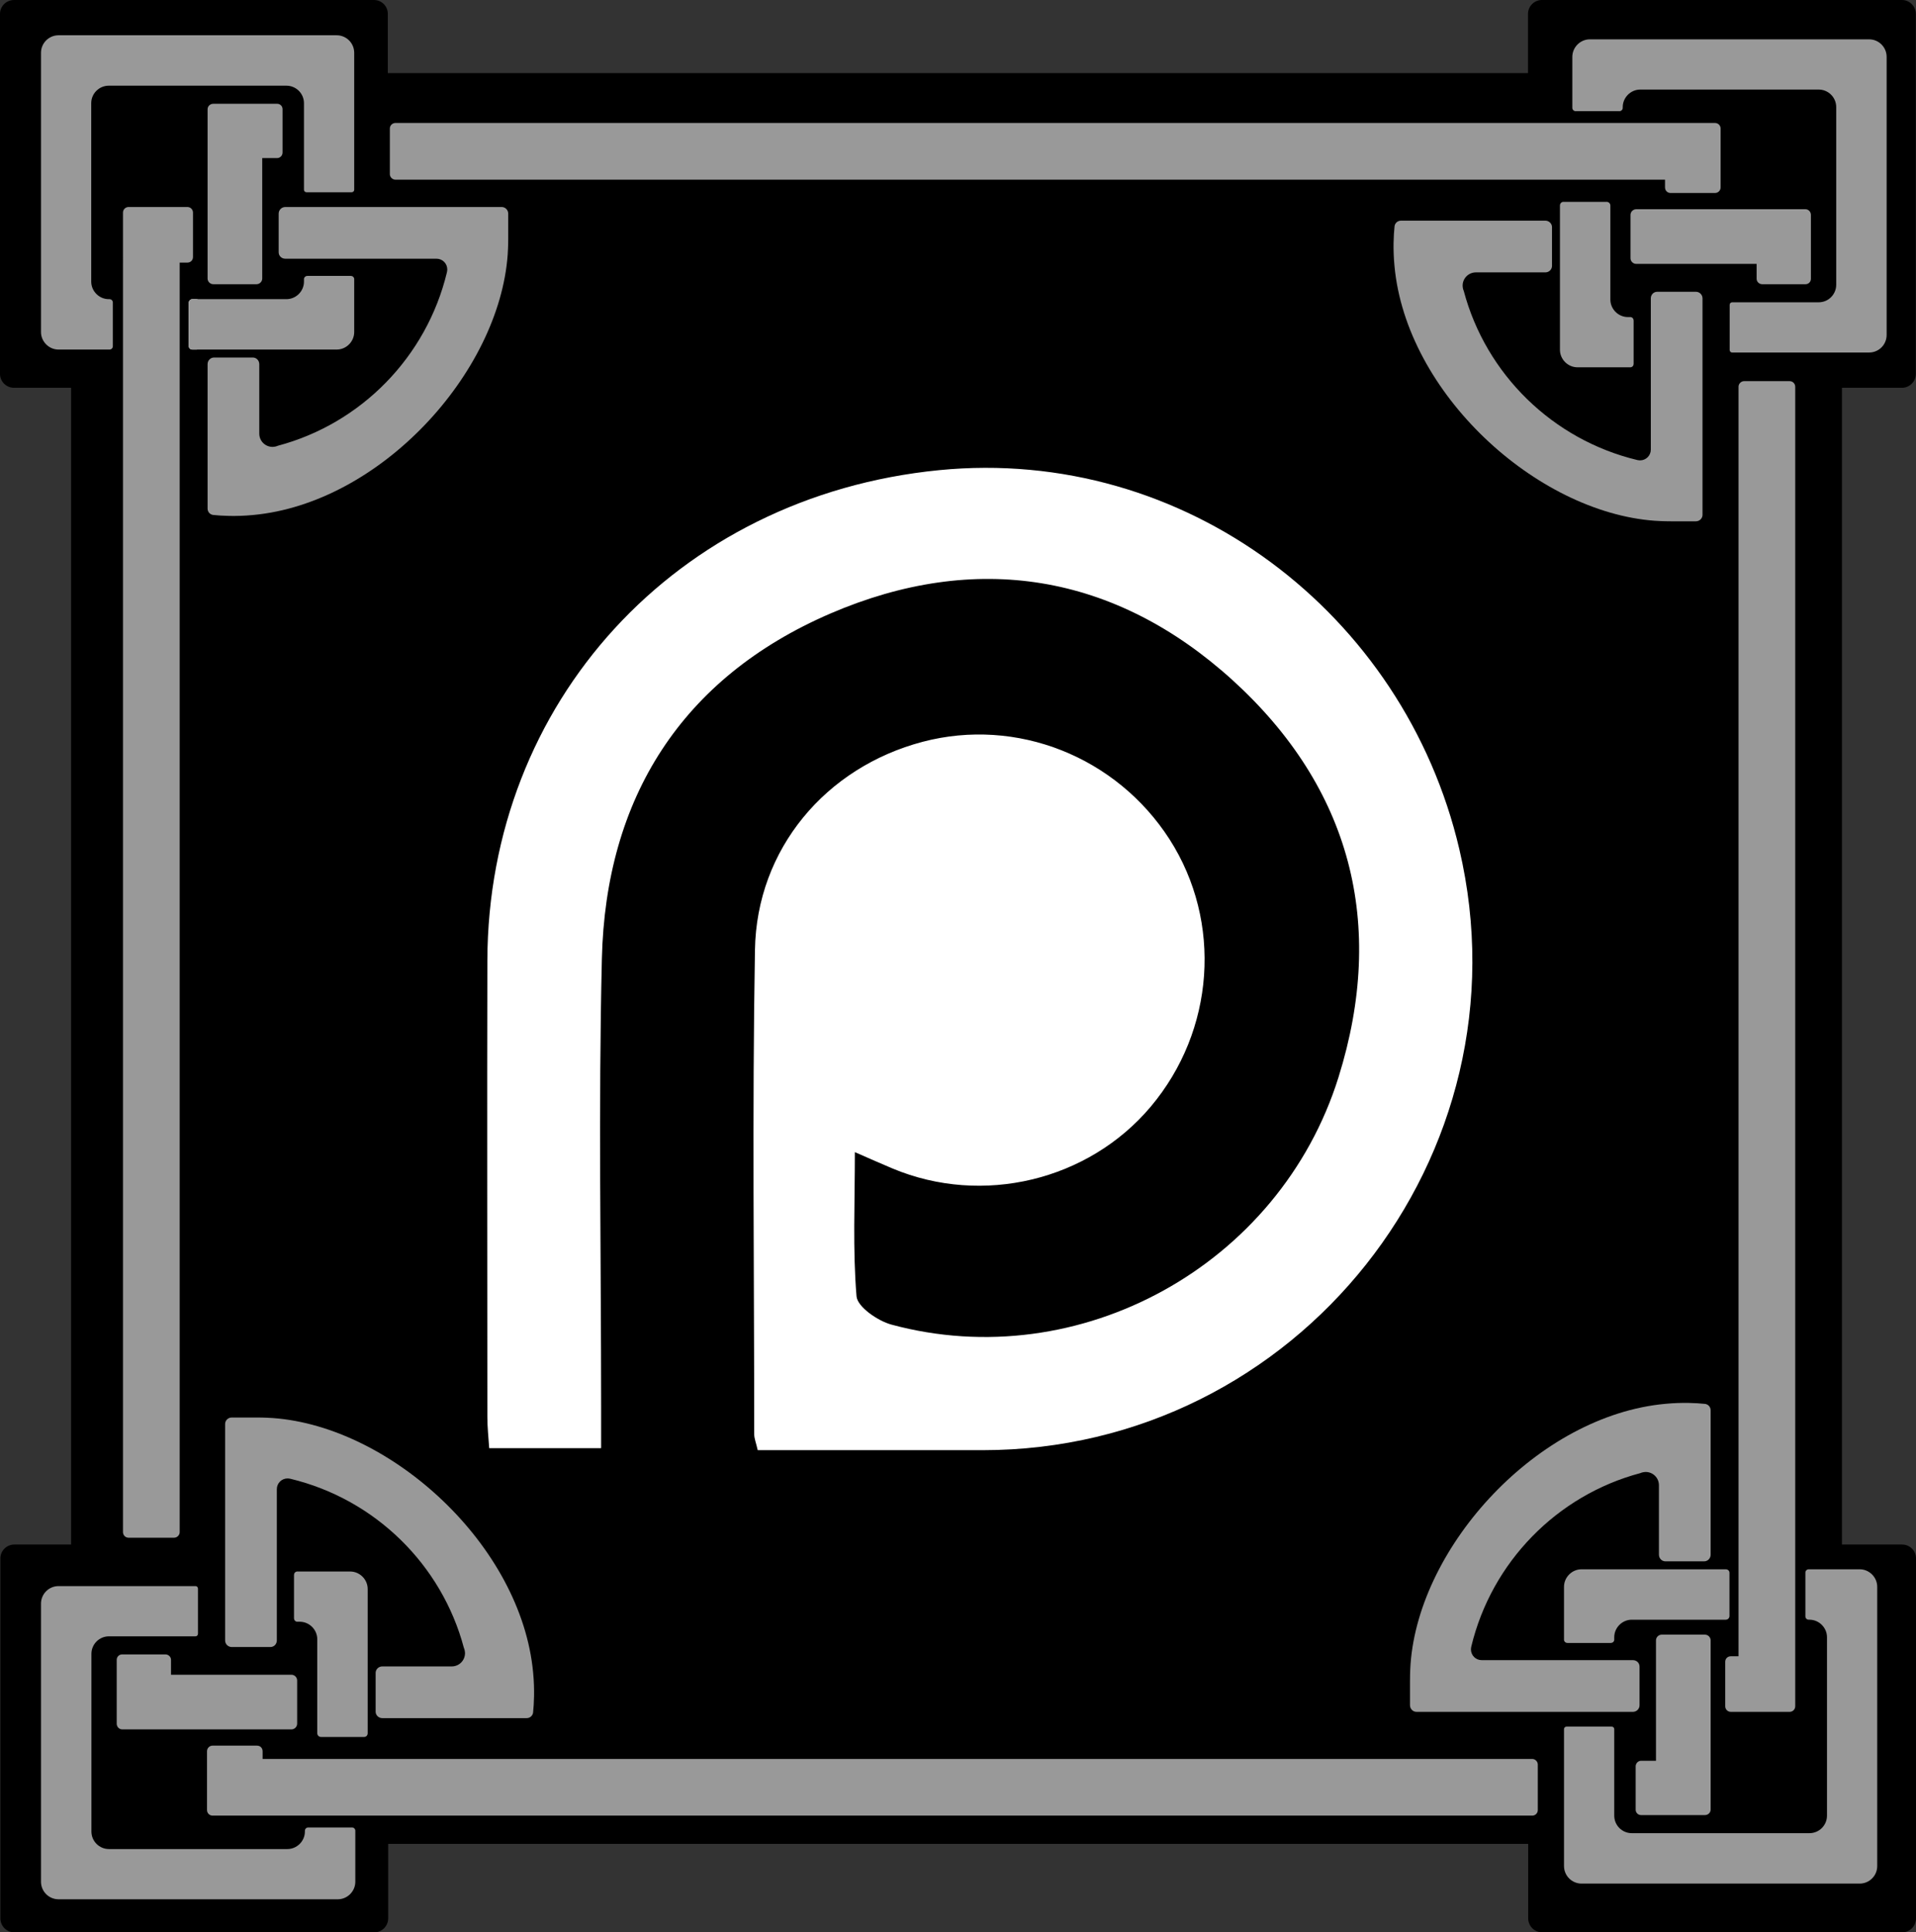 <?xml version="1.0" encoding="UTF-8"?>
<svg id="_Слой_2" data-name="Слой_2" xmlns="http://www.w3.org/2000/svg" viewBox="0 0 103.75 104.64">
  <rect x="0" y="0" width="103.75" height="104.64" fill="#333333" stroke="none"/>
  <defs>
    <style>
      .cls-1 {
        fill: #fff;
      }

      .cls-2 {
        fill: #999;
      }
    </style>
  </defs>
  <g id="Low_x5F_buttons_x5F_base">
    <path d="M103.75,84.39v19.49c0,.42-.33.76-.75.76h-19.49c-.42,0-.76-.34-.76-.76v-4.03H21.02v4.03c0,.42-.34.76-.75.76H.77c-.41,0-.75-.34-.75-.76v-19.49c0-.41.34-.75.75-.75h3.08V21H.76c-.42,0-.76-.34-.76-.75V.75c0-.41.34-.75.76-.75h19.49c.42,0,.75.34.75.75v3.21h61.74V.75c0-.41.34-.75.75-.75h19.5c.41,0,.75.34.75.75v19.5c0,.41-.34.75-.75.75h-3.25v62.64h3.26c.42,0,.75.34.75.75Z"/>
    <path class="cls-1" d="M10.83,16.4v2.34c0,.11-.09.19-.2.19h-.21c-.11,0-.2-.08-.2-.19v-2.34c0-.11.09-.2.2-.2h.21c.11,0,.2.09.2.2Z"/>
    <g>
      <path class="cls-2" d="M15.3,5.91v2.35c0,.16-.13.3-.29.3h-.81v6.52c0,.17-.14.31-.31.31h-2.34c-.17,0-.31-.14-.31-.31V5.92c0-.17.14-.3.31-.3h3.46c.16,0,.29.13.29.29Z"/>
      <path class="cls-2" d="M10.45,11.51v2.41c0,.17-.13.3-.3.3h-.42v68.75c0,.16-.14.3-.3.3h-2.47c-.17,0-.3-.14-.3-.3V11.51c0-.16.13-.3.3-.3h3.19c.17,0,.3.14.3.3Z"/>
      <path class="cls-2" d="M19.18,2.86v7.42c0,.07-.06.13-.14.13h-2.44c-.08,0-.14-.06-.14-.13v-4.69c0-.53-.43-.95-.95-.95H5.89c-.52,0-.95.42-.95.95v9.66c0,.52.43.95.95.95h.04c.1,0,.18.08.18.18v2.37c0,.1-.08.18-.18.18h-2.76c-.52,0-.95-.43-.95-.95V2.86c0-.53.43-.95.95-.95h15.06c.52,0,.95.42.95.95Z"/>
      <path class="cls-2" d="M19.18,15.09v2.89c0,.52-.43.95-.95.95h-7.81c-.11,0-.2-.08-.2-.19v-2.34c0-.11.09-.2.2-.2h5.09c.52,0,.95-.43.95-.95v-.16c.02-.09.09-.15.19-.15h2.34c.1,0,.17.06.19.15Z"/>
      <path class="cls-2" d="M27.52,11.57v1.33c0,.08,0,.45-.03.9-.47,6.42-6.91,13.46-13.8,14.09-.94.09-1.71.04-2.1,0-.19,0-.35-.15-.35-.35v-7.82c0-.2.16-.36.35-.36h2.1c.19,0,.35.16.35.36v3.76c0,.4.32.72.72.72.05,0,.11-.01.16-.02.04-.01.08-.02.12-.04,4.52-1.2,8.06-4.82,9.16-9.39.01-.05.02-.11.02-.16,0-.32-.26-.58-.58-.58h-8.19c-.2,0-.36-.15-.36-.35v-2.09c0-.2.16-.36.36-.36h11.72c.19,0,.35.16.35.36Z"/>
      <path class="cls-2" d="M88.57,98v-2.35c0-.16.13-.3.29-.3h.81v-6.52c0-.17.14-.31.31-.31h2.34c.17,0,.31.14.31.31v9.16c0,.17-.14.3-.31.3h-3.46c-.16,0-.29-.13-.29-.29Z"/>
      <path class="cls-2" d="M93.42,92.4v-2.41c0-.17.13-.3.3-.3h.42V20.94c0-.16.14-.3.3-.3h2.47c.17,0,.3.14.3.3v71.46c0,.16-.13.3-.3.3h-3.19c-.17,0-.3-.14-.3-.3Z"/>
      <path class="cls-2" d="M84.69,101.05v-7.42c0-.07.06-.13.14-.13h2.44c.08,0,.14.06.14.13v4.69c0,.53.43.95.95.95h9.62c.52,0,.95-.42.95-.95v-9.66c0-.52-.43-.95-.95-.95h-.04c-.1,0-.18-.08-.18-.18v-2.37c0-.1.08-.18.18-.18h2.76c.52,0,.95.43.95.95v15.12c0,.53-.43.95-.95.95h-15.06c-.52,0-.95-.42-.95-.95Z"/>
      <path class="cls-2" d="M84.69,88.82v-2.89c0-.52.43-.95.95-.95h7.81c.11,0,.2.08.2.19v2.34c0,.11-.09.2-.2.2h-5.09c-.52,0-.95.43-.95.95v.16c-.02.09-.09.15-.19.15h-2.34c-.1,0-.17-.06-.19-.15Z"/>
      <path class="cls-2" d="M76.35,92.34v-1.33c0-.08,0-.45.03-.9.47-6.42,6.91-13.46,13.8-14.09.94-.09,1.71-.04,2.1,0,.19,0,.35.15.35.35v7.82c0,.2-.16.36-.35.36h-2.1c-.19,0-.35-.16-.35-.36v-3.76c0-.4-.32-.72-.72-.72-.05,0-.11.01-.16.02-.04.01-.08.02-.12.04-4.52,1.2-8.06,4.82-9.16,9.39-.01.05-.02.11-.02.16,0,.32.26.58.58.58h8.19c.2,0,.36.15.36.35v2.09c0,.2-.16.36-.36.36h-11.72c-.19,0-.35-.16-.35-.36Z"/>
      <path class="cls-2" d="M101.21,19.09h-7.42c-.07,0-.13-.06-.13-.14v-2.44c0-.08.06-.14.13-.14h4.69c.53,0,.95-.43.95-.95V5.8c0-.52-.42-.95-.95-.95h-9.66c-.52,0-.95.43-.95.95v.04c0,.1-.08.18-.18.18h-2.37c-.1,0-.18-.08-.18-.18v-2.76c0-.52.43-.95.95-.95h15.12c.53,0,.95.43.95.95v15.06c0,.52-.42.95-.95.95Z"/>
      <path class="cls-2" d="M92.87,10.45h-2.41c-.17,0-.3-.13-.3-.3v-.42H21.41c-.16,0-.3-.14-.3-.3v-2.47c0-.17.14-.3.3-.3h71.46c.16,0,.3.13.3.3v3.19c0,.17-.14.3-.3.3Z"/>
      <path class="cls-2" d="M97.77,15.39h-2.35c-.16,0-.3-.13-.3-.29v-.81s-6.52,0-6.52,0c-.17,0-.31-.14-.31-.31v-2.34c0-.17.14-.31.31-.31h9.16c.17,0,.3.14.3.31v3.46c0,.16-.13.29-.29.29Z"/>
      <path class="cls-2" d="M88.31,19.89h-2.89c-.52,0-.95-.43-.95-.95v-7.81c0-.11.08-.2.19-.2h2.34c.11,0,.2.09.2.2v5.09c0,.52.43.95.95.95h.16c.09.02.15.09.15.19v2.34c0,.1-.06.17-.15.19Z"/>
      <path class="cls-2" d="M91.83,28.23h-1.33c-.08,0-.45,0-.9-.03-6.42-.47-13.46-6.91-14.09-13.8-.09-.94-.04-1.71,0-2.1,0-.19.15-.35.35-.35h7.82c.2,0,.36.16.36.35v2.1c0,.19-.16.35-.36.35h-3.76c-.4,0-.72.32-.72.72,0,.05.01.11.02.16.01.04.02.08.04.12,1.2,4.52,4.82,8.06,9.39,9.16.05.01.11.02.16.02.32,0,.58-.26.58-.58v-8.19c0-.2.15-.36.35-.36h2.09c.2,0,.36.16.36.36v11.72c0,.19-.16.35-.36.35Z"/>
      <path class="cls-2" d="M3.17,85.89h7.42c.07,0,.13.06.13.14v2.44c0,.08-.06.14-.13.14h-4.69c-.53,0-.95.43-.95.95v9.62c0,.52.42.95.95.95h9.66c.52,0,.95-.43.95-.95v-.04c0-.1.08-.18.18-.18h2.37c.1,0,.18.08.18.18v2.76c0,.52-.43.95-.95.95H3.17c-.53,0-.95-.43-.95-.95v-15.06c0-.52.42-.95.95-.95Z"/>
      <path class="cls-2" d="M11.51,94.53h2.41c.17,0,.3.13.3.3v.42s68.75,0,68.75,0c.16,0,.3.14.3.3v2.47c0,.17-.14.3-.3.3H11.51c-.16,0-.3-.13-.3-.3v-3.19c0-.17.14-.3.3-.3Z"/>
      <path class="cls-2" d="M6.61,89.59h2.35c.16,0,.3.13.3.29v.81s6.52,0,6.52,0c.17,0,.31.14.31.31v2.34c0,.17-.14.31-.31.31H6.62c-.17,0-.3-.14-.3-.31v-3.46c0-.16.13-.29.29-.29Z"/>
      <path class="cls-2" d="M16.07,85.1h2.89c.52,0,.95.43.95.95v7.81c0,.11-.08.2-.19.2h-2.34c-.11,0-.2-.09-.2-.2v-5.09c0-.52-.43-.95-.95-.95h-.16c-.09-.02-.15-.09-.15-.19v-2.34c0-.1.06-.17.15-.19Z"/>
      <path class="cls-2" d="M12.55,76.76h1.33c.08,0,.45,0,.9.03,6.42.47,13.46,6.91,14.09,13.8.09.94.04,1.71,0,2.1,0,.19-.15.35-.35.35h-7.82c-.2,0-.36-.16-.36-.35v-2.1c0-.19.16-.35.36-.35h3.76c.4,0,.72-.32.72-.72,0-.05-.01-.11-.02-.16-.01-.04-.02-.08-.04-.12-1.2-4.52-4.82-8.06-9.39-9.16-.05-.01-.11-.02-.16-.02-.32,0-.58.26-.58.58v8.19c0,.2-.15.36-.35.36h-2.09c-.2,0-.36-.16-.36-.36v-11.72c0-.19.16-.35.36-.35Z"/>
    </g>
  </g>
  <g id="Low_x5F_buttens_x5F_icons">
    <path class="cls-1" d="M32.54,78.42h-6.05c-.04-.59-.1-1.13-.1-1.68,0-8.24-.02-16.49,0-24.73.04-13.94,10.18-25.14,24.46-26.55,13.32-1.31,25.18,7.76,28.17,20.52,3.89,16.59-8.75,32.55-25.82,32.55-4.05,0-8.09,0-12.17,0-.09-.4-.19-.63-.19-.86,0-8.74-.11-17.49.04-26.23.09-5.47,3.84-9.89,9.08-11.27,5.09-1.34,10.49.8,13.37,5.28,2.87,4.48,2.45,10.36-1.02,14.48-3.38,4.01-9.11,5.38-13.97,3.35-.62-.26-1.23-.53-2.05-.89,0,2.74-.12,5.29.09,7.81.05.57,1.15,1.33,1.89,1.53,10.17,2.75,21.02-3.19,24.21-13.4,2.59-8.29.67-15.67-5.74-21.5-6.37-5.78-13.91-7-21.79-3.6-8.03,3.47-12.16,9.98-12.36,18.71-.19,8.05-.04,16.11-.04,24.17,0,.73,0,1.46,0,2.3Z"/>
  </g>
</svg>